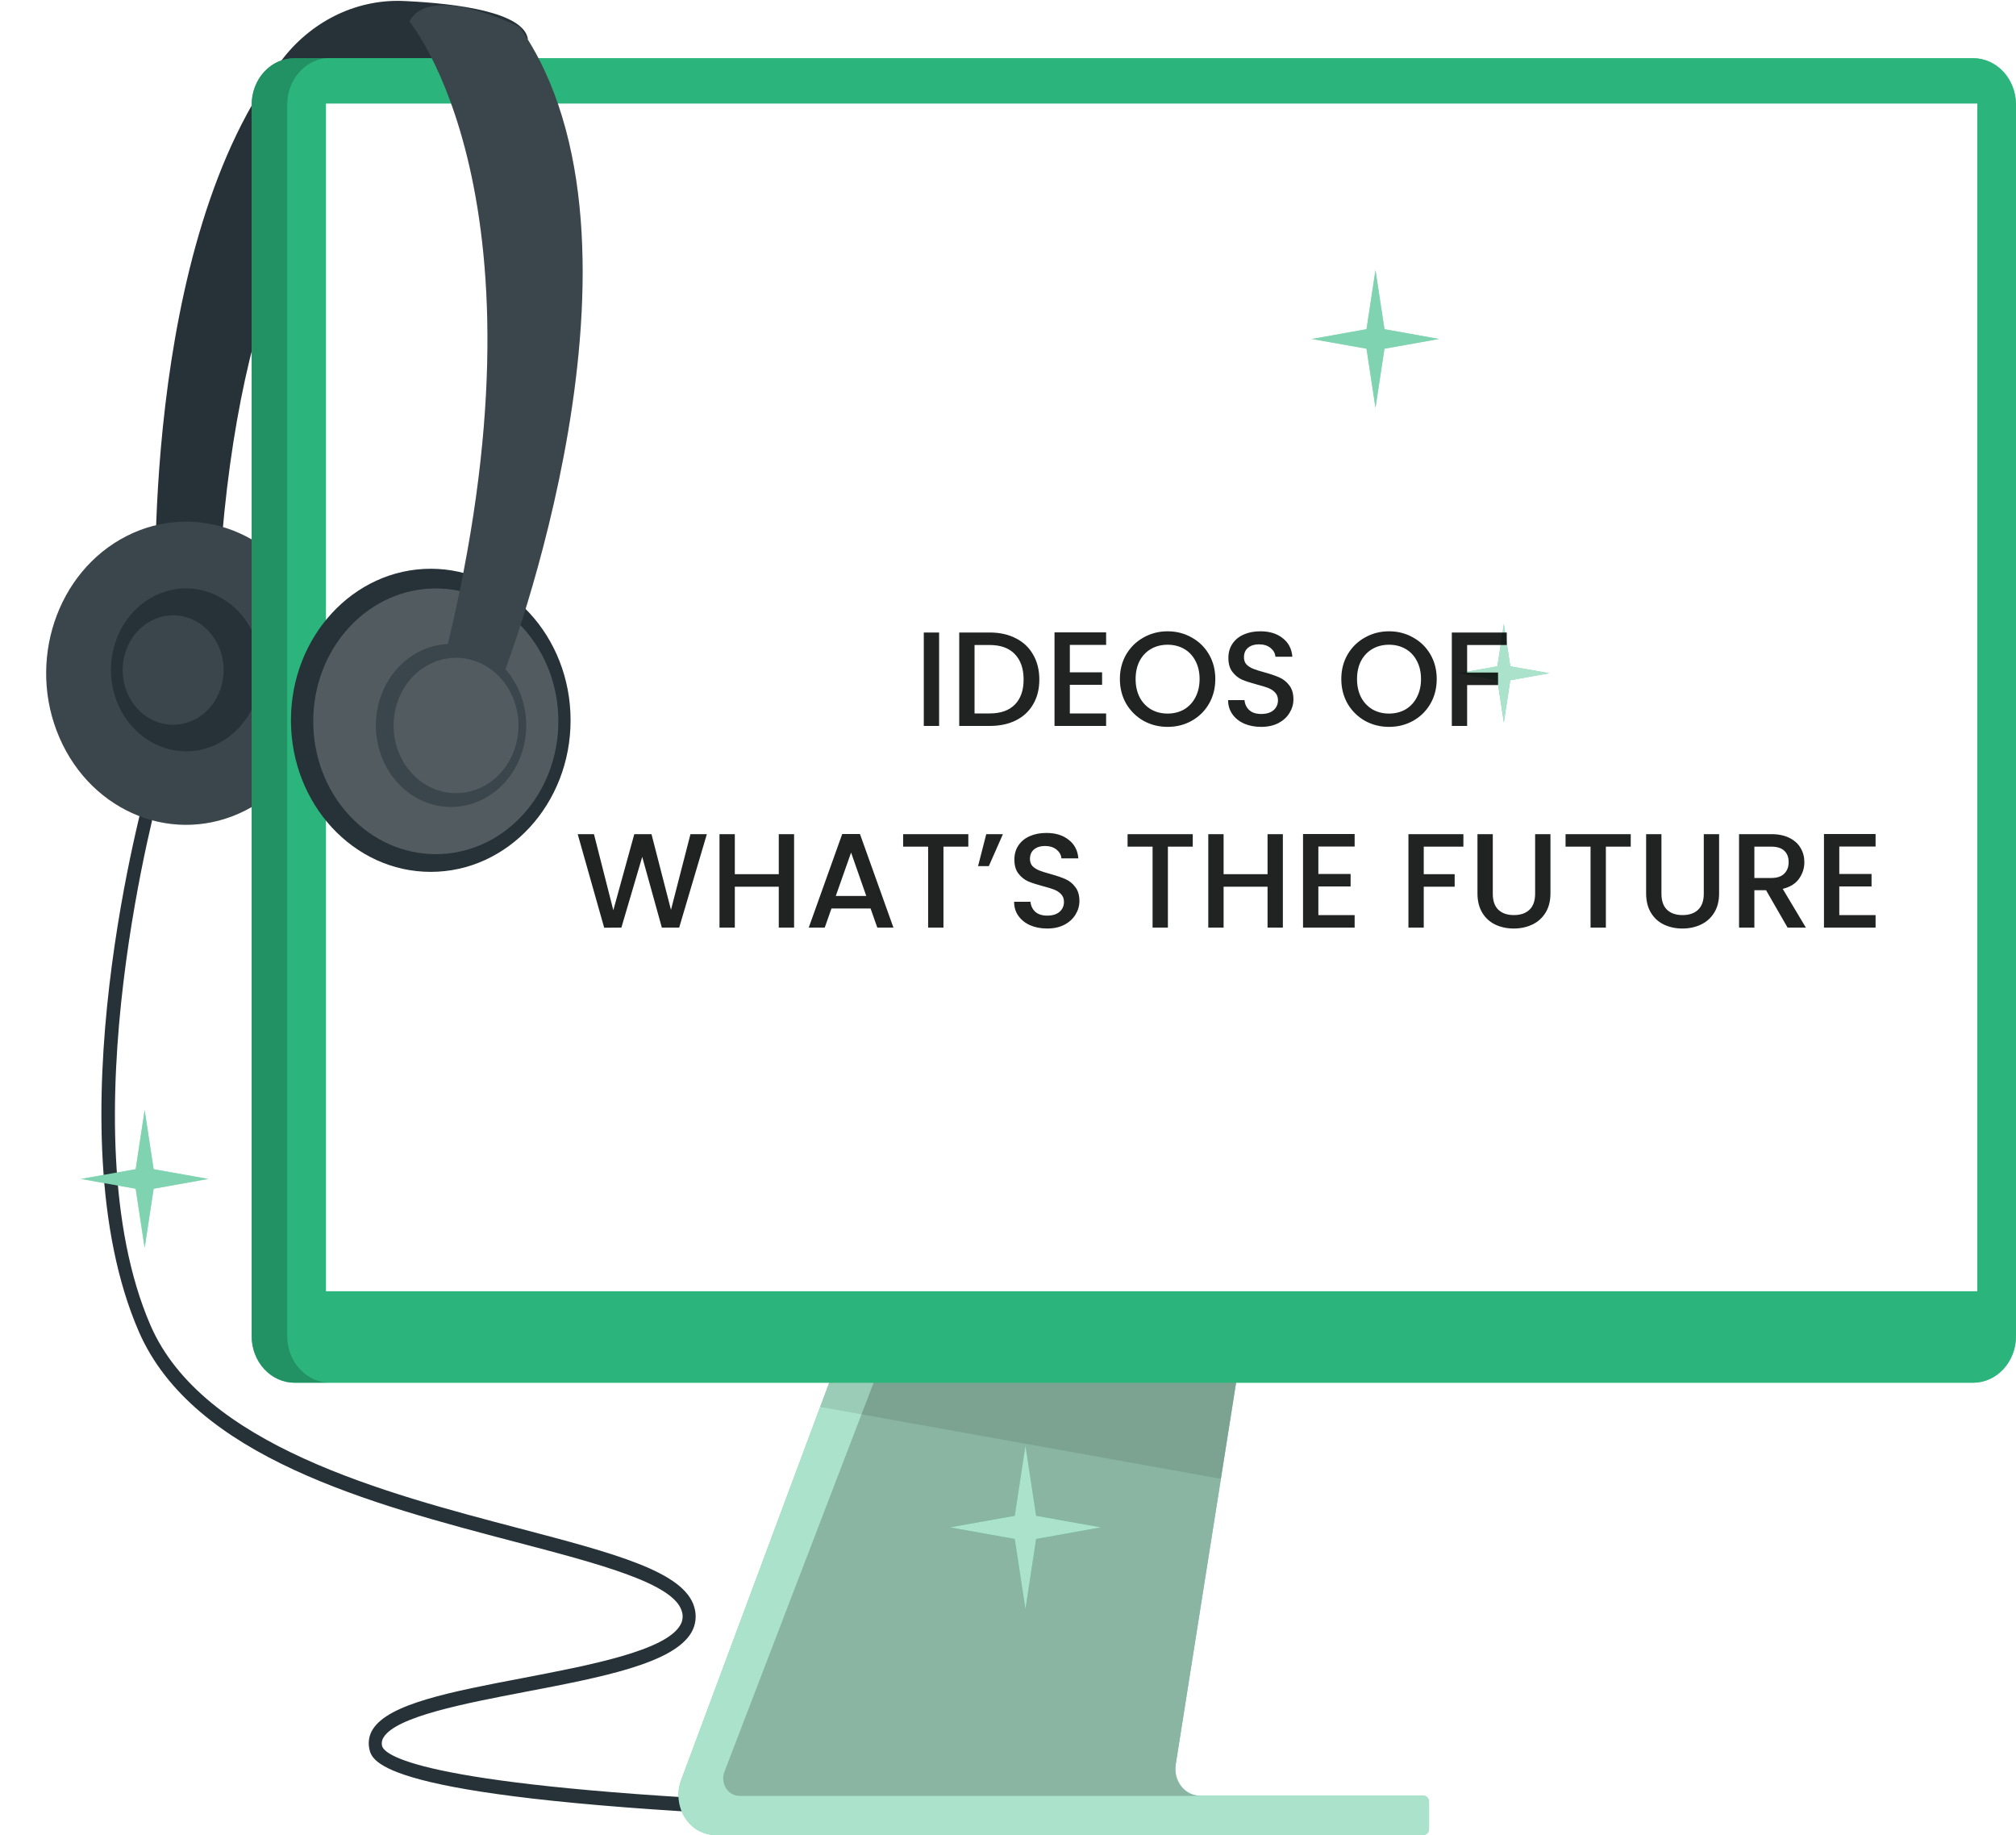 <svg width="300" height="273" viewBox="0 0 300 273" fill="none" xmlns="http://www.w3.org/2000/svg">
<rect width="1440" height="6822" transform="translate(-1002 -2252)" fill="white"/>
<path d="M164.937 271.456C164.675 271.456 137.87 271.351 111.161 270.017C56.426 267.276 55.38 262.099 54.953 260.156C54.851 259.665 54.844 259.157 54.932 258.664C55.021 258.17 55.203 257.702 55.467 257.289C57.841 253.466 67.096 251.691 77.824 249.643C87.796 247.732 99.144 245.568 101.257 241.725C101.429 241.427 101.536 241.091 101.572 240.742C101.607 240.393 101.569 240.039 101.46 239.708C100.259 235.581 89.376 232.725 76.768 229.416C55.38 223.798 28.768 216.814 20.647 198.079C7.603 167.99 21.538 118.148 22.139 116.037L23.99 116.657C23.845 117.171 9.677 167.843 22.401 197.186C30.154 215.039 57.347 222.149 77.223 227.369C91.479 231.118 101.78 233.817 103.311 239.078C103.502 239.695 103.565 240.349 103.496 240.995C103.427 241.641 103.229 242.263 102.914 242.817C100.297 247.469 89.55 249.528 78.163 251.702C69.18 253.424 58.985 255.377 57.085 258.465C56.965 258.64 56.881 258.842 56.84 259.056C56.798 259.27 56.799 259.491 56.843 259.704C57.105 261.006 61.805 265.449 111.21 267.917C137.87 269.25 164.636 269.355 164.907 269.355L164.937 271.456Z" fill="#263238"/>
<path d="M78.56 5.819C78.56 5.819 35.649 2.616 32.315 91.936L23.196 91.326C23.196 91.326 20.598 36.075 42.219 8.56C44.446 5.757 47.235 3.543 50.372 2.086C53.51 0.63 56.913 -0.029 60.322 0.159C68.055 0.526 77.93 1.808 78.56 5.819Z" fill="#263238"/>
<path d="M36.534 120.566C46.934 115.268 51.401 101.837 46.511 90.568C41.622 79.298 29.229 74.458 18.829 79.756C8.43 85.054 3.963 98.485 8.852 109.754C13.742 121.024 26.135 125.864 36.534 120.566Z" fill="#263238"/>
<path opacity="0.1" d="M36.534 120.566C46.934 115.268 51.401 101.837 46.511 90.568C41.622 79.298 29.229 74.458 18.829 79.756C8.43 85.054 3.963 98.485 8.852 109.754C13.742 121.024 26.135 125.864 36.534 120.566Z" fill="white"/>
<path d="M17.167 95.558C16.419 97.814 16.304 100.259 16.837 102.585C17.371 104.911 18.529 107.013 20.164 108.626C21.8 110.239 23.841 111.29 26.028 111.646C28.215 112.002 30.451 111.648 32.452 110.627C34.453 109.607 36.13 107.966 37.271 105.913C38.412 103.86 38.965 101.486 38.861 99.092C38.757 96.698 38.001 94.391 36.687 92.463C35.373 90.534 33.562 89.072 31.481 88.259C30.099 87.718 28.632 87.478 27.164 87.552C25.697 87.626 24.257 88.013 22.927 88.691C21.598 89.369 20.404 90.325 19.416 91.503C18.428 92.681 17.663 94.059 17.167 95.558Z" fill="#263238"/>
<path opacity="0.1" d="M28.961 107.051C32.715 105.138 34.327 100.29 32.562 96.222C30.797 92.154 26.324 90.407 22.57 92.319C18.816 94.232 17.204 99.08 18.968 103.148C20.733 107.216 25.207 108.963 28.961 107.051Z" fill="white"/>
<path d="M212.655 268.054V272.097C212.655 272.216 212.633 272.335 212.59 272.445C212.548 272.555 212.486 272.655 212.407 272.739C212.329 272.823 212.236 272.889 212.134 272.934C212.031 272.979 211.922 273.001 211.812 273H106.461C105.562 273.002 104.676 272.765 103.882 272.309C103.087 271.853 102.408 271.192 101.905 270.385C101.401 269.578 101.089 268.649 100.994 267.681C100.9 266.712 101.026 265.733 101.363 264.829L134.749 175.227L188.699 175.626L186.857 187.251L174.957 262.498C174.867 263.069 174.892 263.654 175.032 264.213C175.172 264.772 175.423 265.291 175.767 265.734C176.111 266.177 176.541 266.533 177.025 266.778C177.509 267.022 178.037 267.149 178.572 267.15H211.812C211.922 267.149 212.031 267.171 212.134 267.216C212.236 267.261 212.329 267.327 212.407 267.411C212.486 267.495 212.548 267.595 212.59 267.705C212.633 267.816 212.655 267.934 212.655 268.054Z" fill="#2CB67D"/>
<path opacity="0.6" d="M212.655 268.054V272.097C212.655 272.216 212.633 272.335 212.59 272.445C212.548 272.555 212.486 272.655 212.407 272.739C212.329 272.823 212.236 272.889 212.134 272.934C212.031 272.979 211.922 273.001 211.812 273H106.461C105.562 273.002 104.676 272.765 103.882 272.309C103.087 271.853 102.408 271.192 101.905 270.385C101.401 269.578 101.089 268.649 100.994 267.681C100.9 266.712 101.026 265.733 101.363 264.829L122.063 209.284L134.749 175.227L188.699 175.626L186.857 187.251L181.682 219.975L174.957 262.498C174.867 263.069 174.892 263.654 175.032 264.213C175.172 264.772 175.423 265.291 175.767 265.734C176.111 266.177 176.541 266.533 177.025 266.778C177.509 267.022 178.037 267.149 178.572 267.15H211.812C211.922 267.149 212.031 267.171 212.134 267.216C212.236 267.261 212.329 267.327 212.407 267.411C212.486 267.495 212.548 267.595 212.59 267.705C212.633 267.816 212.655 267.934 212.655 268.054Z" fill="white"/>
<path opacity="0.2" d="M178.572 267.181H110.027C109.632 267.181 109.243 267.075 108.894 266.873C108.546 266.671 108.249 266.379 108.029 266.023C107.81 265.667 107.675 265.257 107.636 264.831C107.597 264.405 107.656 263.975 107.808 263.579L137.075 187.282H186.857L174.957 262.529C174.867 263.1 174.892 263.685 175.032 264.244C175.172 264.803 175.423 265.322 175.767 265.765C176.112 266.208 176.541 266.564 177.025 266.809C177.51 267.053 178.037 267.18 178.572 267.181Z" fill="black"/>
<path opacity="0.1" d="M188.699 175.657L186.858 187.283L181.683 220.007L122.063 209.316L134.749 175.258L188.699 175.657Z" fill="black"/>
<path d="M293.604 8.654H43.838C42.998 8.654 42.167 8.834 41.391 9.182C40.616 9.531 39.911 10.041 39.318 10.685C38.725 11.329 38.255 12.093 37.934 12.934C37.614 13.775 37.45 14.676 37.451 15.586V198.792C37.451 200.628 38.124 202.388 39.322 203.686C40.519 204.984 42.144 205.713 43.838 205.713H293.604C294.444 205.715 295.275 205.537 296.051 205.189C296.827 204.842 297.532 204.333 298.126 203.69C298.72 203.047 299.192 202.284 299.513 201.443C299.835 200.603 300 199.702 300 198.792V15.554C299.995 13.72 299.319 11.964 298.119 10.67C296.92 9.377 295.296 8.652 293.604 8.654Z" fill="#2CB67D"/>
<path opacity="0.7" d="M293.604 8.654H43.838C42.998 8.654 42.167 8.834 41.391 9.182C40.616 9.531 39.911 10.041 39.318 10.685C38.725 11.329 38.255 12.093 37.934 12.934C37.614 13.775 37.45 14.676 37.451 15.586V198.792C37.451 200.628 38.124 202.388 39.322 203.686C40.519 204.984 42.144 205.713 43.838 205.713H293.604C294.444 205.715 295.275 205.537 296.051 205.189C296.827 204.842 297.532 204.333 298.126 203.69C298.72 203.047 299.192 202.284 299.513 201.443C299.835 200.603 300 199.702 300 198.792V15.554C299.995 13.72 299.319 11.964 298.119 10.67C296.92 9.377 295.296 8.652 293.604 8.654Z" fill="#2CB67D"/>
<path opacity="0.2" d="M49.129 205.714H43.838C42.144 205.714 40.519 204.984 39.322 203.686C38.124 202.389 37.451 200.628 37.451 198.793V15.554C37.45 14.645 37.614 13.743 37.934 12.903C38.255 12.062 38.725 11.298 39.318 10.654C39.911 10.01 40.616 9.499 41.391 9.151C42.167 8.802 42.998 8.623 43.838 8.623H49.129C48.289 8.623 47.458 8.802 46.683 9.151C45.907 9.499 45.203 10.01 44.61 10.654C44.016 11.298 43.546 12.062 43.226 12.903C42.905 13.743 42.741 14.645 42.742 15.554V198.793C42.742 200.628 43.415 202.389 44.613 203.686C45.811 204.984 47.435 205.714 49.129 205.714Z" fill="black"/>
<path d="M294.243 15.408H48.508V192.103H294.243V15.408Z" fill="white"/>
<path d="M64.101 129.711C75.592 129.711 84.908 119.616 84.908 107.163C84.908 94.711 75.592 84.616 64.101 84.616C52.61 84.616 43.294 94.711 43.294 107.163C43.294 119.616 52.61 129.711 64.101 129.711Z" fill="#263238"/>
<path d="M77.748 121.286C84.871 113.568 84.871 101.053 77.748 93.335C70.626 85.616 59.078 85.616 51.955 93.335C44.833 101.053 44.833 113.568 51.955 121.286C59.078 129.005 70.626 129.005 77.748 121.286Z" fill="#263238"/>
<path opacity="0.2" d="M77.748 121.286C84.871 113.568 84.871 101.053 77.748 93.335C70.626 85.616 59.078 85.616 51.955 93.335C44.833 101.053 44.833 113.568 51.955 121.286C59.078 129.005 70.626 129.005 77.748 121.286Z" fill="white"/>
<path d="M60.922 3.204C60.922 3.204 83.018 29.554 66.262 97.375L74.984 100.158C74.984 100.158 99.716 36.191 77.329 4.023C77.378 4.023 63.985 -2.677 60.922 3.204Z" fill="#263238"/>
<path opacity="0.1" d="M60.922 3.204C60.922 3.204 83.018 29.554 66.262 97.375L74.984 100.158C74.984 100.158 99.716 36.191 77.329 4.023C77.378 4.023 63.985 -2.677 60.922 3.204Z" fill="white"/>
<path d="M78.004 110.711C79.422 104.196 75.7 97.669 69.688 96.132C63.677 94.594 57.654 98.629 56.235 105.143C54.816 111.657 58.539 118.184 64.55 119.722C70.562 121.259 76.585 117.225 78.004 110.711Z" fill="#263238"/>
<path opacity="0.1" d="M78.004 110.711C79.422 104.196 75.7 97.669 69.688 96.132C63.677 94.594 57.654 98.629 56.235 105.143C54.816 111.657 58.539 118.184 64.55 119.722C70.562 121.259 76.585 117.225 78.004 110.711Z" fill="white"/>
<path d="M71.418 117.239C76.16 115.11 78.412 109.219 76.448 104.08C74.484 98.941 69.047 96.501 64.305 98.629C59.563 100.758 57.311 106.649 59.275 111.788C61.239 116.927 66.676 119.367 71.418 117.239Z" fill="#263238"/>
<path opacity="0.2" d="M71.418 117.239C76.16 115.11 78.412 109.219 76.448 104.08C74.484 98.941 69.047 96.501 64.305 98.629C59.563 100.758 57.311 106.649 59.275 111.788C61.239 116.927 66.676 119.367 71.418 117.239Z" fill="white"/>
<path d="M206.023 48.972L204.686 40.161L203.348 48.972L195.208 50.432L203.348 51.881L204.686 60.692L206.023 51.881L214.154 50.432L206.023 48.972Z" fill="#2CB67D"/>
<path d="M206.023 48.972L204.686 40.161L203.348 48.972L195.208 50.432L203.348 51.881L204.686 60.692L206.023 51.881L214.154 50.432L206.023 48.972Z" fill="white" fill-opacity="0.4"/>
<path d="M224.746 99.129L223.786 92.828L222.827 99.129L217.022 100.159L222.827 101.198L223.786 107.489L224.746 101.198L230.551 100.159L224.746 99.129Z" fill="#2CB67D"/>
<path d="M22.863 173.945L21.525 165.134L20.188 173.945L12.047 175.394L20.188 176.854L21.525 185.665L22.863 176.854L30.993 175.394L22.863 173.945Z" fill="#2CB67D"/>
<path d="M22.863 173.945L21.525 165.134L20.188 173.945L12.047 175.394L20.188 176.854L21.525 185.665L22.863 176.854L30.993 175.394L22.863 173.945Z" fill="white" fill-opacity="0.4"/>
<path d="M154.185 225.509L152.596 215.07L151.007 225.509L141.364 227.232L151.007 228.954L152.596 239.393L154.185 228.954L163.818 227.232L154.185 225.509Z" fill="#2CB67D"/>
<path opacity="0.6" d="M154.185 225.509L152.596 215.07L151.007 225.509L141.364 227.232L151.007 228.954L152.596 239.393L154.185 228.954L163.818 227.232L154.185 225.509Z" fill="white"/>
<path opacity="0.6" d="M224.746 99.129L223.786 92.828L222.827 99.129L217.022 100.159L222.827 101.198L223.786 107.489L224.746 101.198L230.551 100.159L224.746 99.129Z" fill="white"/>
<path d="M139.749 94.1V108H137.469V94.1H139.749ZM147.282 94.1C148.762 94.1 150.056 94.387 151.162 94.96C152.282 95.52 153.142 96.333 153.742 97.4C154.356 98.453 154.662 99.687 154.662 101.1C154.662 102.513 154.356 103.74 153.742 104.78C153.142 105.82 152.282 106.62 151.162 107.18C150.056 107.727 148.762 108 147.282 108H142.742V94.1H147.282ZM147.282 106.14C148.909 106.14 150.156 105.7 151.022 104.82C151.889 103.94 152.322 102.7 152.322 101.1C152.322 99.487 151.889 98.227 151.022 97.32C150.156 96.413 148.909 95.96 147.282 95.96H145.022V106.14H147.282ZM159.202 95.94V100.02H164.002V101.88H159.202V106.14H164.602V108H156.922V94.08H164.602V95.94H159.202ZM173.75 108.14C172.457 108.14 171.263 107.84 170.17 107.24C169.09 106.627 168.23 105.78 167.59 104.7C166.963 103.607 166.65 102.38 166.65 101.02C166.65 99.66 166.963 98.44 167.59 97.36C168.23 96.28 169.09 95.44 170.17 94.84C171.263 94.227 172.457 93.92 173.75 93.92C175.057 93.92 176.25 94.227 177.33 94.84C178.423 95.44 179.283 96.28 179.91 97.36C180.537 98.44 180.85 99.66 180.85 101.02C180.85 102.38 180.537 103.607 179.91 104.7C179.283 105.78 178.423 106.627 177.33 107.24C176.25 107.84 175.057 108.14 173.75 108.14ZM173.75 106.16C174.67 106.16 175.49 105.953 176.21 105.54C176.93 105.113 177.49 104.513 177.89 103.74C178.303 102.953 178.51 102.047 178.51 101.02C178.51 99.993 178.303 99.093 177.89 98.32C177.49 97.547 176.93 96.953 176.21 96.54C175.49 96.127 174.67 95.92 173.75 95.92C172.83 95.92 172.01 96.127 171.29 96.54C170.57 96.953 170.003 97.547 169.59 98.32C169.19 99.093 168.99 99.993 168.99 101.02C168.99 102.047 169.19 102.953 169.59 103.74C170.003 104.513 170.57 105.113 171.29 105.54C172.01 105.953 172.83 106.16 173.75 106.16ZM187.674 108.14C186.74 108.14 185.9 107.98 185.154 107.66C184.407 107.327 183.82 106.86 183.394 106.26C182.967 105.66 182.754 104.96 182.754 104.16H185.194C185.247 104.76 185.48 105.253 185.894 105.64C186.32 106.027 186.914 106.22 187.674 106.22C188.46 106.22 189.074 106.033 189.514 105.66C189.954 105.273 190.174 104.78 190.174 104.18C190.174 103.713 190.034 103.333 189.754 103.04C189.487 102.747 189.147 102.52 188.734 102.36C188.334 102.2 187.774 102.027 187.054 101.84C186.147 101.6 185.407 101.36 184.834 101.12C184.274 100.867 183.794 100.48 183.394 99.96C182.994 99.44 182.794 98.747 182.794 97.88C182.794 97.08 182.994 96.38 183.394 95.78C183.794 95.18 184.354 94.72 185.074 94.4C185.794 94.08 186.627 93.92 187.574 93.92C188.92 93.92 190.02 94.26 190.874 94.94C191.74 95.607 192.22 96.527 192.314 97.7H189.794C189.754 97.193 189.514 96.76 189.074 96.4C188.634 96.04 188.054 95.86 187.334 95.86C186.68 95.86 186.147 96.027 185.734 96.36C185.32 96.693 185.114 97.173 185.114 97.8C185.114 98.227 185.24 98.58 185.494 98.86C185.76 99.127 186.094 99.34 186.494 99.5C186.894 99.66 187.44 99.833 188.134 100.02C189.054 100.273 189.8 100.527 190.374 100.78C190.96 101.033 191.454 101.427 191.854 101.96C192.267 102.48 192.474 103.18 192.474 104.06C192.474 104.767 192.28 105.433 191.894 106.06C191.52 106.687 190.967 107.193 190.234 107.58C189.514 107.953 188.66 108.14 187.674 108.14ZM206.699 108.14C205.406 108.14 204.213 107.84 203.119 107.24C202.039 106.627 201.179 105.78 200.539 104.7C199.913 103.607 199.599 102.38 199.599 101.02C199.599 99.66 199.913 98.44 200.539 97.36C201.179 96.28 202.039 95.44 203.119 94.84C204.213 94.227 205.406 93.92 206.699 93.92C208.006 93.92 209.199 94.227 210.279 94.84C211.373 95.44 212.233 96.28 212.859 97.36C213.486 98.44 213.799 99.66 213.799 101.02C213.799 102.38 213.486 103.607 212.859 104.7C212.233 105.78 211.373 106.627 210.279 107.24C209.199 107.84 208.006 108.14 206.699 108.14ZM206.699 106.16C207.619 106.16 208.439 105.953 209.159 105.54C209.879 105.113 210.439 104.513 210.839 103.74C211.253 102.953 211.459 102.047 211.459 101.02C211.459 99.993 211.253 99.093 210.839 98.32C210.439 97.547 209.879 96.953 209.159 96.54C208.439 96.127 207.619 95.92 206.699 95.92C205.779 95.92 204.959 96.127 204.239 96.54C203.519 96.953 202.953 97.547 202.539 98.32C202.139 99.093 201.939 99.993 201.939 101.02C201.939 102.047 202.139 102.953 202.539 103.74C202.953 104.513 203.519 105.113 204.239 105.54C204.959 105.953 205.779 106.16 206.699 106.16ZM224.223 94.1V95.96H218.323V100.06H222.923V101.92H218.323V108H216.043V94.1H224.223ZM105.188 124.1L101.068 138H98.488L95.568 127.48L92.468 138L89.908 138.02L85.968 124.1H88.388L91.268 135.42L94.388 124.1H96.948L99.848 135.36L102.748 124.1H105.188ZM118.168 124.1V138H115.888V131.92H109.348V138H107.068V124.1H109.348V130.06H115.888V124.1H118.168ZM129.55 135.16H123.73L122.73 138H120.35L125.33 124.08H127.97L132.95 138H130.55L129.55 135.16ZM128.91 133.3L126.65 126.84L124.37 133.3H128.91ZM144.095 124.1V125.96H140.395V138H138.115V125.96H134.395V124.1H144.095ZM146.764 124.1H149.244L147.144 128.86H145.544L146.764 124.1ZM155.828 138.14C154.895 138.14 154.055 137.98 153.308 137.66C152.561 137.327 151.975 136.86 151.548 136.26C151.121 135.66 150.908 134.96 150.908 134.16H153.348C153.401 134.76 153.635 135.253 154.048 135.64C154.475 136.027 155.068 136.22 155.828 136.22C156.615 136.22 157.228 136.033 157.668 135.66C158.108 135.273 158.328 134.78 158.328 134.18C158.328 133.713 158.188 133.333 157.908 133.04C157.641 132.747 157.301 132.52 156.888 132.36C156.488 132.2 155.928 132.027 155.208 131.84C154.301 131.6 153.561 131.36 152.988 131.12C152.428 130.867 151.948 130.48 151.548 129.96C151.148 129.44 150.948 128.747 150.948 127.88C150.948 127.08 151.148 126.38 151.548 125.78C151.948 125.18 152.508 124.72 153.228 124.4C153.948 124.08 154.781 123.92 155.728 123.92C157.075 123.92 158.175 124.26 159.028 124.94C159.895 125.607 160.375 126.527 160.468 127.7H157.948C157.908 127.193 157.668 126.76 157.228 126.4C156.788 126.04 156.208 125.86 155.488 125.86C154.835 125.86 154.301 126.027 153.888 126.36C153.475 126.693 153.268 127.173 153.268 127.8C153.268 128.227 153.395 128.58 153.648 128.86C153.915 129.127 154.248 129.34 154.648 129.5C155.048 129.66 155.595 129.833 156.288 130.02C157.208 130.273 157.955 130.527 158.528 130.78C159.115 131.033 159.608 131.427 160.008 131.96C160.421 132.48 160.628 133.18 160.628 134.06C160.628 134.767 160.435 135.433 160.048 136.06C159.675 136.687 159.121 137.193 158.388 137.58C157.668 137.953 156.815 138.14 155.828 138.14ZM177.494 124.1V125.96H173.794V138H171.514V125.96H167.794V124.1H177.494ZM190.903 124.1V138H188.623V131.92H182.083V138H179.803V124.1H182.083V130.06H188.623V124.1H190.903ZM196.184 125.94V130.02H200.984V131.88H196.184V136.14H201.584V138H193.904V124.08H201.584V125.94H196.184ZM217.768 124.1V125.96H211.868V130.06H216.468V131.92H211.868V138H209.588V124.1H217.768ZM222.141 124.1V132.96C222.141 134.013 222.414 134.807 222.961 135.34C223.521 135.873 224.294 136.14 225.281 136.14C226.281 136.14 227.054 135.873 227.601 135.34C228.161 134.807 228.441 134.013 228.441 132.96V124.1H230.721V132.92C230.721 134.053 230.474 135.013 229.981 135.8C229.488 136.587 228.828 137.173 228.001 137.56C227.174 137.947 226.261 138.14 225.261 138.14C224.261 138.14 223.348 137.947 222.521 137.56C221.708 137.173 221.061 136.587 220.581 135.8C220.101 135.013 219.861 134.053 219.861 132.92V124.1H222.141ZM242.669 124.1V125.96H238.969V138H236.689V125.96H232.969V124.1H242.669ZM247.239 124.1V132.96C247.239 134.013 247.512 134.807 248.059 135.34C248.619 135.873 249.392 136.14 250.379 136.14C251.379 136.14 252.152 135.873 252.699 135.34C253.259 134.807 253.539 134.013 253.539 132.96V124.1H255.819V132.92C255.819 134.053 255.572 135.013 255.079 135.8C254.585 136.587 253.925 137.173 253.099 137.56C252.272 137.947 251.359 138.14 250.359 138.14C249.359 138.14 248.445 137.947 247.619 137.56C246.805 137.173 246.159 136.587 245.679 135.8C245.199 135.013 244.959 134.053 244.959 132.92V124.1H247.239ZM266.007 138L262.807 132.44H261.067V138H258.787V124.1H263.587C264.654 124.1 265.554 124.287 266.287 124.66C267.034 125.033 267.587 125.533 267.947 126.16C268.32 126.787 268.507 127.487 268.507 128.26C268.507 129.167 268.24 129.993 267.707 130.74C267.187 131.473 266.38 131.973 265.287 132.24L268.727 138H266.007ZM261.067 130.62H263.587C264.44 130.62 265.08 130.407 265.507 129.98C265.947 129.553 266.167 128.98 266.167 128.26C266.167 127.54 265.954 126.98 265.527 126.58C265.1 126.167 264.454 125.96 263.587 125.96H261.067V130.62ZM273.704 125.94V130.02H278.504V131.88H273.704V136.14H279.104V138H271.424V124.08H279.104V125.94H273.704Z" fill="#010303" fill-opacity="0.87"/>
</svg>
